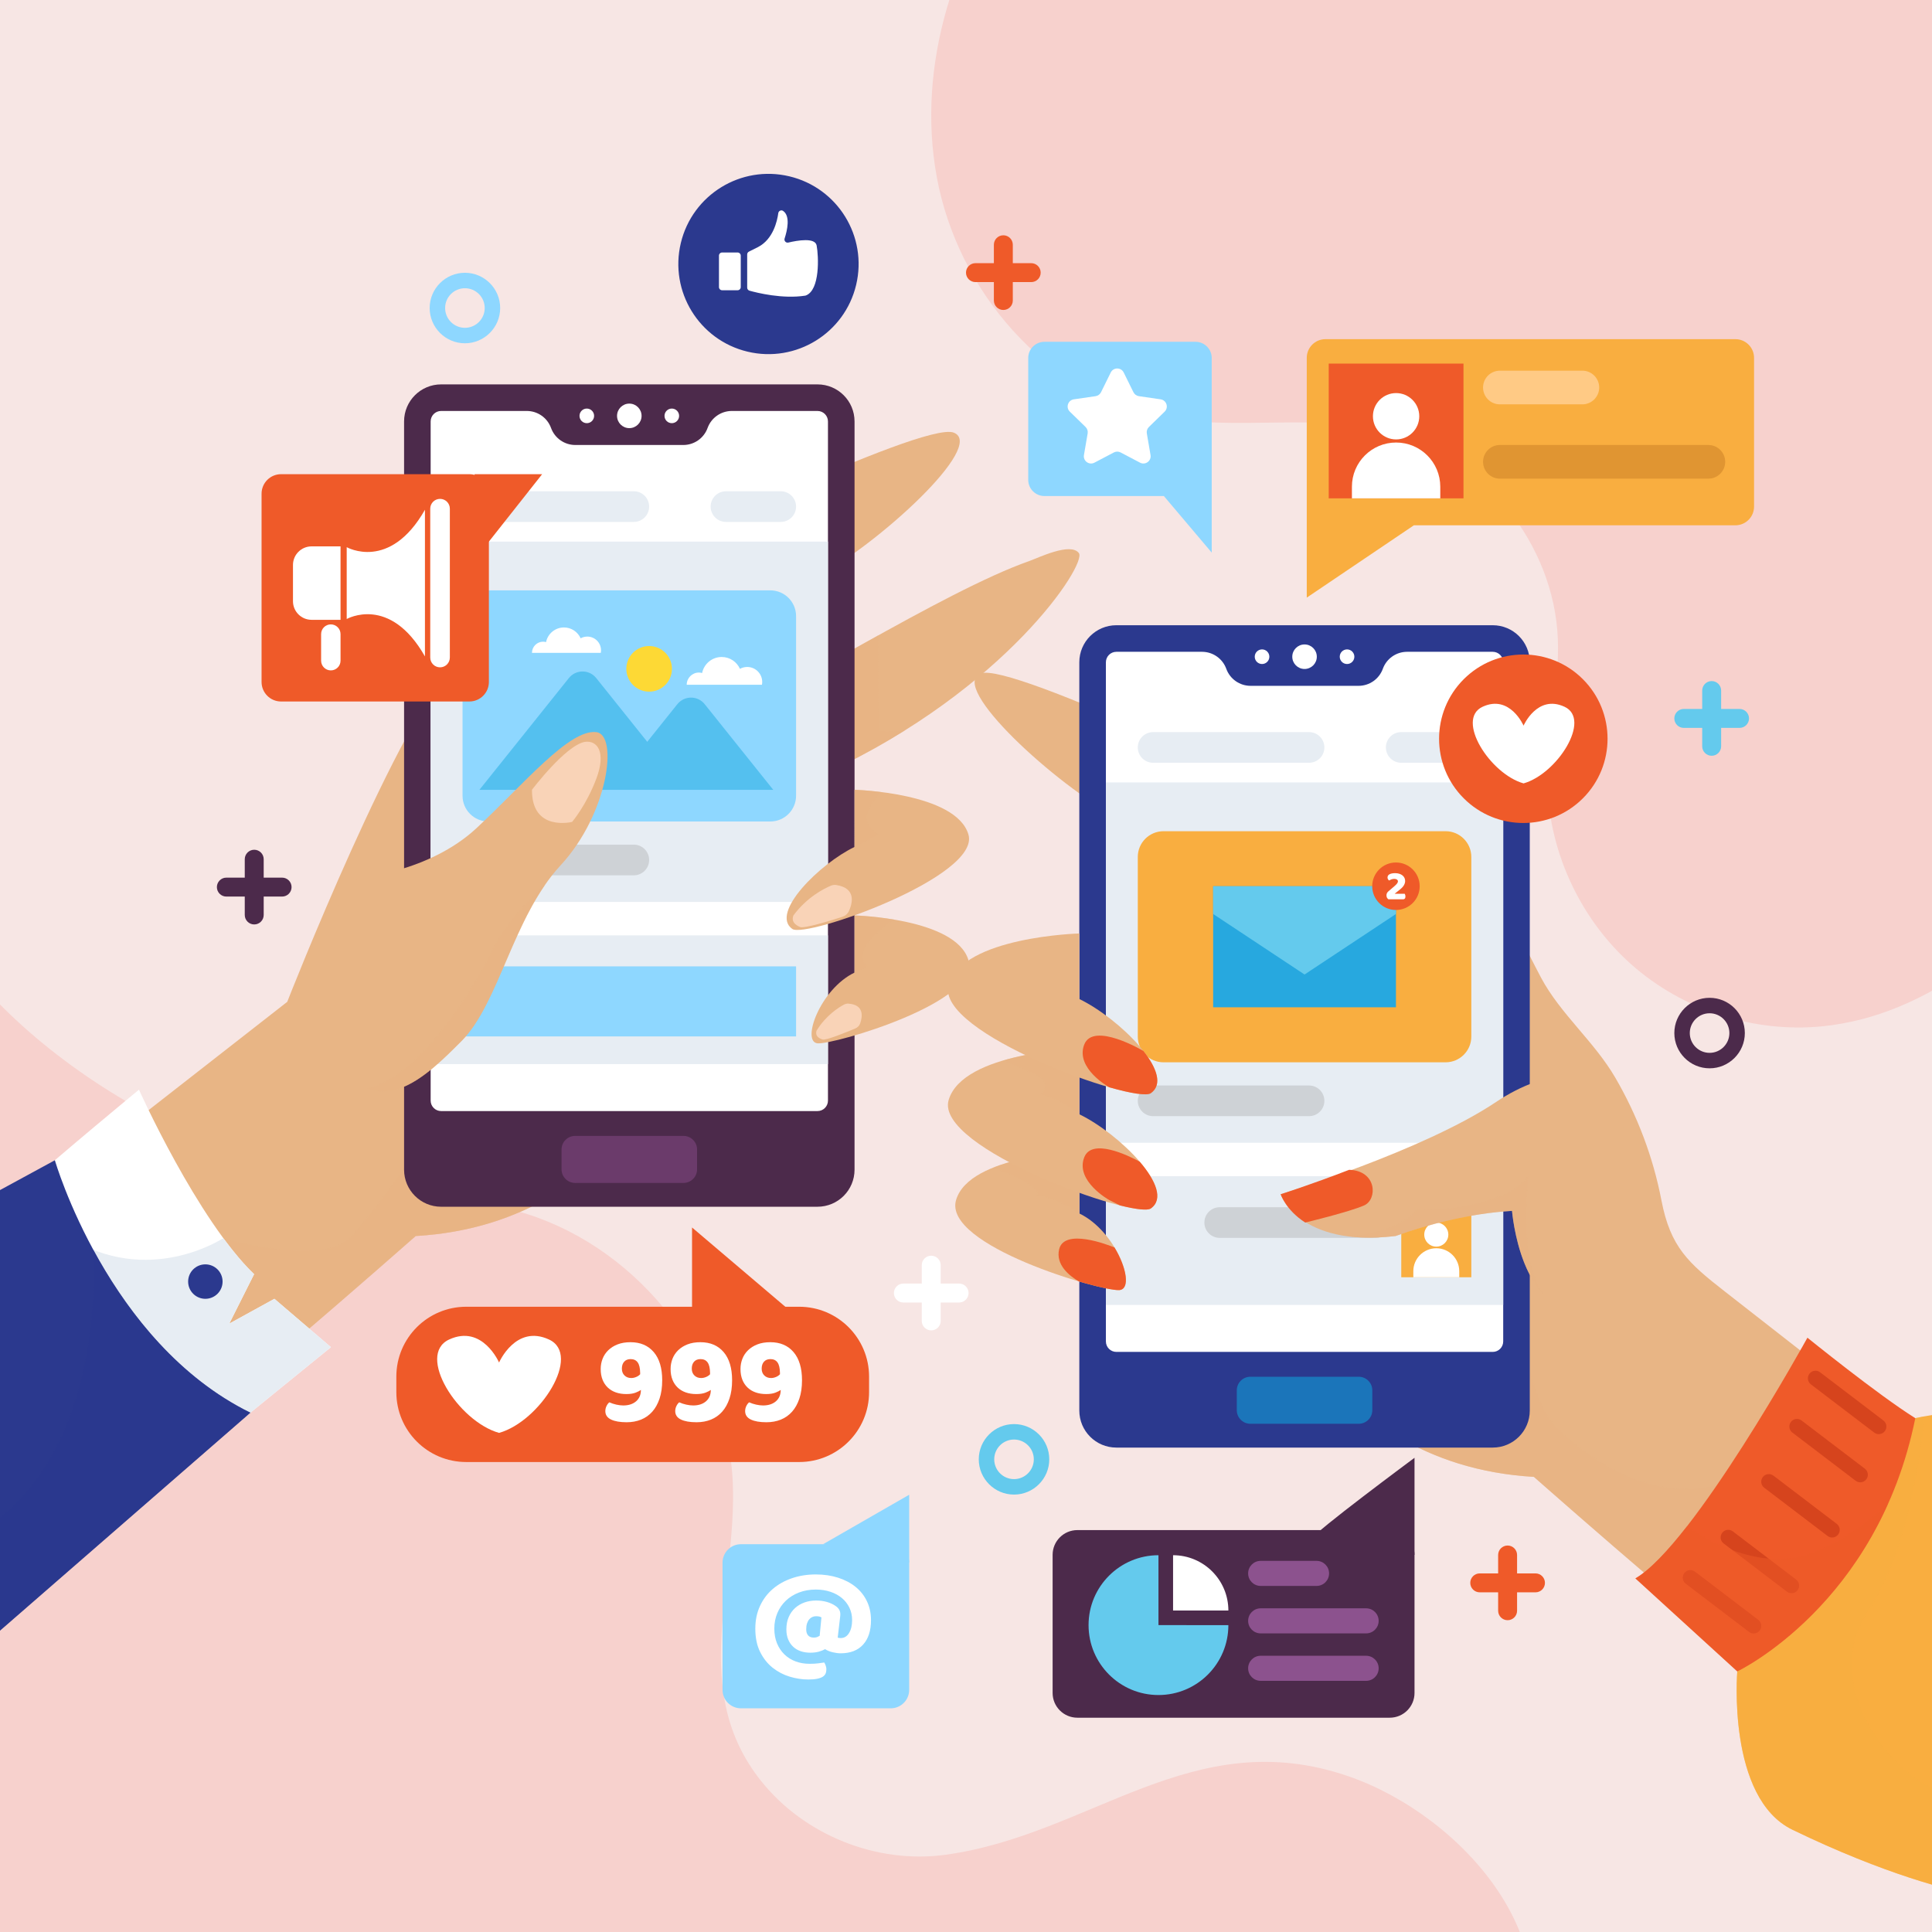 <?xml version="1.0" encoding="utf-8"?>
<!-- Generator: Adobe Illustrator 27.5.0, SVG Export Plug-In . SVG Version: 6.00 Build 0)  -->
<svg version="1.1" xmlns="http://www.w3.org/2000/svg" xmlns:xlink="http://www.w3.org/1999/xlink" x="0px" y="0px"
	 viewBox="0 0 500 500" style="enable-background:new 0 0 500 500;" xml:space="preserve">
<g id="BACKGROUND">
	<rect x="0" style="fill:#F7E6E4;" width="500" height="500"/>
</g>
<g id="OBJECTS">
	<g>
		<defs>
			<rect id="SVGID_1_" x="0" width="500" height="500"/>
		</defs>
		<clipPath id="SVGID_00000006670438628878471390000010740213092130931079_">
			<use xlink:href="#SVGID_1_"  style="overflow:visible;"/>
		</clipPath>
		<path style="clip-path:url(#SVGID_00000006670438628878471390000010740213092130931079_);fill:#F7D1CD;" d="M-23.558,224.973
			c16.382,42.125,68.824,73.719,113.32,81.654c15.442,2.754,31.43,2.78,46.394,7.484c29.833,9.377,52.256,38.585,53.496,69.816
			c1.061,26.729-11.397,53.538,7.346,77.024c11.141,13.96,29.853,21.468,47.554,19.081c37.661-5.08,64.081-34.28,104.483-20.316
			c29.177,10.085,59.794,43.798,42.544,76.004H-23.558V224.973z"/>
		<path style="clip-path:url(#SVGID_00000006670438628878471390000010740213092130931079_);fill:#F7D1CD;" d="M534.336-37.613
			H265.649C247.2-14.228,237.043,16.618,242.454,45.91c5.41,29.291,28.025,55.805,57.2,61.807
			c20.099,4.135,41.451-1.186,61.227,4.289c23.336,6.461,41.249,28.996,42.279,53.188c0.52,12.202-2.831,24.287-2.732,36.5
			c0.146,17.978,8.181,35.752,21.58,47.739c13.399,11.987,31.955,18.001,49.838,16.152c27.237-2.816,49.764-22.382,67.15-43.536
			L534.336-37.613z"/>
		<g style="clip-path:url(#SVGID_00000006670438628878471390000010740213092130931079_);">
			
				<ellipse transform="matrix(0.232 -0.973 0.973 0.232 86.202 245.959)" style="fill:#2B398E;" cx="198.872" cy="68.386" rx="23.318" ry="23.318"/>
			<g>
				<path style="fill:#FFFFFF;" d="M211.346,63.527c-0.393-2.096-4.91-1.324-7.323-0.754c-0.623,0.147-1.166-0.44-0.968-1.049
					c0.68-2.085,1.552-5.834-0.404-7.151c-0.488-0.328-1.154,0.009-1.233,0.592c-0.281,2.068-1.336,6.743-5.216,8.761l-2.378,1.189
					c-0.278,0.139-0.454,0.424-0.454,0.735v8.588c0,0.368,0.242,0.691,0.596,0.79c1.982,0.555,8.56,2.192,14.404,1.286
					c0.069-0.011,0.137-0.027,0.202-0.052C212.237,75.042,211.879,66.374,211.346,63.527z"/>
				<path style="fill:#FFFFFF;" d="M190.885,65.343h-3.997c-0.454,0-0.821,0.368-0.821,0.821v8.131c0,0.454,0.368,0.821,0.821,0.821
					h3.997c0.454,0,0.821-0.368,0.821-0.821v-8.131C191.706,65.71,191.338,65.343,190.885,65.343z"/>
			</g>
		</g>
		<g style="clip-path:url(#SVGID_00000006670438628878471390000010740213092130931079_);">
			<path style="fill:#E8B585;" d="M340.635,207.912c0,0,29.71,10.464,45.011,24.709c6.294,5.859,9.27,13.082,13.175,20.403
				c5.014,9.398,13.747,16.503,19.192,25.837c5.726,9.816,9.813,20.594,11.957,31.757c2.333,12.15,6.969,16.243,16.425,23.628
				c9.55,7.458,19.1,14.916,28.649,22.374c13.609,10.628,27.219,21.257,40.851,31.903c0,0-1.002,39.078-40.581,58.617
				c-15.03-9.018-78.348-64.924-78.348-64.924c-56.92-3.315-71.038-57.266-79.617-63.068
				C310.609,264.325,340.635,207.912,340.635,207.912z"/>
			<path style="opacity:0.5;fill:#E8B585;" d="M444.415,384.237c-18.248,5.262-36.301-9.077-42.404-15.767
				c-6.103-6.69-7.961-24.971-7.961-24.971l-48.081,15.895c11.516,11.58,27.653,21.461,50.999,22.821
				c0,0,21.709,19.167,42.722,36.866c1.203-0.418,2.055-0.823,2.376-1.197C444.353,415.214,462.663,378.975,444.415,384.237z"/>
			<path style="fill:#E8B585;" d="M336.705,207.912c0,0-74.956-36.771-82.93-33.615c-8.429,3.336,19.562,28.932,35.662,37.455
				c16.099,8.523,53.942,31.637,53.942,31.637S353.187,214.78,336.705,207.912z"/>
			<g>
				<path style="fill:#2B398E;" d="M386.319,161.809h-97.406c-5.295,0-9.587,4.292-9.587,9.587v193.651
					c0,5.295,4.292,9.587,9.587,9.587h97.406c5.294,0,9.587-4.292,9.587-9.587V171.395
					C395.906,166.1,391.614,161.809,386.319,161.809z"/>
				<path style="fill:#FFFFFF;" d="M386.32,168.686h-22.168c-2.811,0-5.321,1.76-6.279,4.403v0c-0.958,2.643-3.469,4.403-6.28,4.403
					h-27.952c-2.811,0-5.321-1.76-6.28-4.403v0c-0.958-2.643-3.468-4.403-6.279-4.403h-22.168c-1.497,0-2.71,1.213-2.71,2.71
					v175.766c0,1.496,1.213,2.71,2.71,2.71h97.406c1.496,0,2.708-1.212,2.708-2.708V171.395
					C389.028,169.899,387.815,168.686,386.32,168.686z"/>
				<g>
					<path style="fill:#FFFFFF;" d="M340.79,169.956c0,1.753-1.421,3.174-3.174,3.174c-1.753,0-3.174-1.421-3.174-3.174
						s1.421-3.174,3.174-3.174C339.369,166.782,340.79,168.203,340.79,169.956z"/>
					<circle style="fill:#FFFFFF;" cx="348.616" cy="169.956" r="1.891"/>
					<circle style="fill:#FFFFFF;" cx="326.616" cy="169.956" r="1.891"/>
				</g>
				<rect x="286.204" y="202.492" style="fill:#E7EDF3;" width="102.823" height="93.257"/>
				<rect x="286.204" y="304.403" style="fill:#E7EDF3;" width="102.823" height="33.314"/>
				<path style="fill:#1B75BA;" d="M351.635,356.3h-28.037c-1.943,0-3.519,1.575-3.519,3.519v5.133c0,1.943,1.575,3.519,3.519,3.519
					h28.037c1.943,0,3.519-1.575,3.519-3.519v-5.133C355.153,357.875,353.578,356.3,351.635,356.3z"/>
				<path style="fill:#F9AE40;" d="M374.114,215.116h-72.995c-3.679,0-6.661,2.982-6.661,6.661v46.488
					c0,3.679,2.982,6.661,6.661,6.661h72.995c3.679,0,6.661-2.982,6.661-6.661v-46.488
					C380.774,218.098,377.792,215.116,374.114,215.116z"/>
				<path style="fill:#CED2D6;" d="M338.781,280.924h-40.356c-2.191,0-3.968,1.776-3.968,3.968c0,2.191,1.776,3.967,3.968,3.967
					h40.356c2.191,0,3.968-1.776,3.968-3.967C342.749,282.7,340.973,280.924,338.781,280.924z"/>
				<path style="fill:#CED2D6;" d="M356.016,312.427h-40.356c-2.191,0-3.968,1.776-3.968,3.967c0,2.191,1.776,3.968,3.968,3.968
					h40.356c2.191,0,3.968-1.776,3.968-3.968C359.984,314.204,358.208,312.427,356.016,312.427z"/>
				<path style="fill:#E7EDF3;" d="M338.781,189.468h-40.356c-2.191,0-3.968,1.776-3.968,3.967c0,2.191,1.776,3.968,3.968,3.968
					h40.356c2.191,0,3.968-1.776,3.968-3.968C342.749,191.244,340.973,189.468,338.781,189.468z"/>
				<path style="fill:#E7EDF3;" d="M376.807,189.468h-14.173c-2.191,0-3.968,1.776-3.968,3.968c0,2.191,1.776,3.967,3.968,3.967
					h14.173c2.191,0,3.968-1.776,3.968-3.967C380.774,191.244,378.998,189.468,376.807,189.468z"/>
				<g>
					<rect x="313.961" y="229.356" style="fill:#27A8DF;" width="47.309" height="31.33"/>
					<polygon style="fill:#64CAED;" points="337.616,252.205 361.271,236.54 361.271,229.356 313.961,229.356 313.961,236.54 					
						"/>
				</g>
				<path style="fill:#EF5A29;" d="M367.415,229.356c0,3.393-2.751,6.144-6.144,6.144c-3.393,0-6.144-2.751-6.144-6.144
					c0-3.393,2.751-6.144,6.144-6.144C364.664,223.212,367.415,225.963,367.415,229.356z"/>
				<g>
					<path style="fill:#FFFFFF;" d="M361.053,225.973c0.413,0,0.779,0.053,1.097,0.158c0.319,0.105,0.59,0.248,0.815,0.429
						c0.224,0.181,0.394,0.395,0.511,0.641c0.116,0.246,0.173,0.51,0.173,0.793c0,0.76-0.43,1.484-1.292,2.172l-1.423,1.141h2.606
						c0.044,0.079,0.086,0.181,0.125,0.304c0.04,0.123,0.059,0.257,0.059,0.402c0,0.261-0.057,0.447-0.173,0.56
						c-0.116,0.112-0.269,0.168-0.456,0.168h-3.769c-0.16-0.109-0.285-0.248-0.375-0.418c-0.091-0.17-0.136-0.371-0.136-0.603
						c0-0.246,0.05-0.454,0.152-0.624c0.102-0.17,0.214-0.306,0.337-0.407l1.499-1.281c0.188-0.159,0.344-0.302,0.467-0.429
						c0.123-0.126,0.223-0.24,0.299-0.342c0.076-0.101,0.131-0.195,0.163-0.282c0.033-0.087,0.049-0.17,0.049-0.25
						c0-0.202-0.089-0.362-0.266-0.478c-0.178-0.116-0.397-0.174-0.658-0.174c-0.29,0-0.548,0.046-0.776,0.136
						c-0.228,0.091-0.418,0.186-0.57,0.288c-0.124-0.087-0.225-0.195-0.305-0.326c-0.08-0.13-0.119-0.282-0.119-0.456
						c0-0.376,0.178-0.657,0.532-0.841C359.975,226.065,360.452,225.973,361.053,225.973z"/>
				</g>
				<g>
					<rect x="362.648" y="312.427" style="fill:#F9AE40;" width="18.126" height="18.126"/>
					<g>
						<path style="fill:#FFFFFF;" d="M371.711,322.628c1.721,0,3.116-1.395,3.116-3.116s-1.395-3.117-3.116-3.117
							c-1.721,0-3.117,1.395-3.117,3.117S369.99,322.628,371.711,322.628z"/>
						<path style="fill:#FFFFFF;" d="M371.711,323.045c-3.282,0-5.943,2.661-5.943,5.943v1.566h11.886v-1.566
							C377.654,325.706,374.993,323.045,371.711,323.045z"/>
					</g>
				</g>
			</g>
			<path style="fill:#E8B585;" d="M279.333,298.041c0,0-28.436,0.766-31.905,12.526c-3.469,11.76,37.59,23.667,42.246,23.308
				c4.657-0.358-0.669-15.172-10.341-19.829V298.041z"/>
			<path style="fill:#E8B585;" d="M420.279,292.992c-0.408-2.014-0.803-3.827-1.134-5.356c-1.124-5.192-4.574-9.147-10.088-9.424
				c-7.901-0.397-15.525,2.727-21.893,6.993c-18.88,12.65-55.729,23.866-55.729,23.866s4.601,13.842,29.759,10.805
				c7.83-2.868,19.331-5.9,30.117-6.5c0.001,0.011,2.326,28.203,18.936,24.341C426.98,333.826,423.296,307.893,420.279,292.992z"/>
			<path style="fill:#EF5A29;" d="M337.796,316.394c0.047-0.011,11.322-2.718,15.234-4.43c3.49-1.527,3.368-8.991-3.87-9.217
				c-10.039,3.885-17.725,6.325-17.725,6.325S332.745,313.15,337.796,316.394z"/>
			<path style="fill:#EF5A29;" d="M288.437,322.849c-1.616-0.661-13.032-5.113-14.337,0.486c-0.922,3.957,2.57,6.797,5.083,8.287
				c5.136,1.511,9.206,2.352,10.492,2.253C292.484,333.66,291.656,328.183,288.437,322.849z"/>
			<path style="fill:#F9AE40;" d="M495.677,367.022c0,0,25.498-5.794,41.997,1.449c16.498,7.243,23.135,29.273,34.402,36.516
				c11.267,7.243,36.474,20.72,36.474,20.72s-6.036,74.443-58.347,89.331c0,0-32.488-23.339-38.979-24.546
				c-6.491-1.207-23.242-5.293-47.326-16.95c-17.016-8.236-14.293-40.994-14.293-40.994S480.988,376.743,495.677,367.022z"/>
			<path style="opacity:0.5;fill:#E8B585;" d="M268.278,309.44c4.656,0.14,11.056,4.607,11.056,4.607v-16.005
				c0,0-12.999,0.356-22.492,4.219C262.118,303.851,270.154,307.841,268.278,309.44z"/>
			<path style="fill:#E8B585;" d="M279.33,271.409c0,0-30.145,0.813-33.823,13.279c-3.678,12.467,48.275,30.908,52.323,28.058
				c6.73-4.738-8.247-19.433-18.5-24.369V271.409z"/>
			<path style="fill:#EF5A29;" d="M294.952,300.639c-3.029-1.636-12.431-6.21-14.372-1.076c-2.321,6.137,6.499,11.01,6.499,11.01
				s1.213,0.628,2.781,1.389c4.13,1.032,7.119,1.384,7.971,0.784C301.195,310.377,299.135,305.521,294.952,300.639z"/>
			<path style="opacity:0.5;fill:#E8B585;" d="M279.33,288.376v-16.967c0,0-10.411,0.284-19.744,3.046
				c2.562,0.944,6.42,2.736,9.359,4.15c1.812,0.872,2.039,3.347,0.43,4.553l-0.073,0.055
				C274.932,284.579,279.33,288.376,279.33,288.376z"/>
			<path style="fill:#E8B585;" d="M279.33,241.581c0,0-30.145,0.812-33.823,13.279c-3.678,12.467,48.275,30.908,52.323,28.058
				c6.73-4.738-8.247-19.433-18.5-24.369V241.581z"/>
			<path style="fill:#EF5A29;" d="M297.83,282.918c3.092-2.177,1.596-6.457-1.913-10.925l0,0c0,0-13.016-7.751-15.337-1.614
				c-2.312,6.114,6.427,10.97,6.493,11.007C292.63,282.979,296.797,283.646,297.83,282.918z"/>
			<path style="opacity:0.5;fill:#E8B585;" d="M366.562,313.038c-3.586,4.715-12.139,6.412-17.051,7.009
				c3.292,0.369,7.149,0.376,11.683-0.171c7.83-2.868,19.331-5.9,30.117-6.5c0.001,0.008,1.196,14.474,7.978,21.262
				c-5.593-7.536-4.345-24.292-3.814-30.235C389.374,312.517,370.541,313.398,366.562,313.038z"/>
			<path style="opacity:0.5;fill:#F9AE40;" d="M539.556,454.89c-8.991,10.115-26.974,11.614-38.213,8.242
				c-11.239-3.372-30.72-26.973-17.943-46.08c10.293-15.392,13.7-41.086,14.637-50.498c-1.497,0.273-2.359,0.468-2.359,0.468
				c-14.689,9.721-46.072,65.526-46.072,65.526s-2.723,32.758,14.293,40.994c24.084,11.657,40.835,15.743,47.326,16.95
				c6.491,1.207,38.979,24.546,38.979,24.546c6.951-1.978,13.078-5.016,18.489-8.783C545.608,495.42,538.184,468.26,539.556,454.89z
				"/>
			<g>
				<path style="fill:#EF5A29;" d="M467.76,346.195c0,0-29.513,53.602-44.518,62.29l26.364,24.063c0,0,36.302-17.22,46.072-65.526
					C485.889,360.892,467.76,346.195,467.76,346.195z"/>
				<g>
					<g>
						<path style="fill:#D6441D;" d="M453.845,422.744c-0.416,0-0.834-0.131-1.19-0.402l-16.384-12.478
							c-0.863-0.658-1.03-1.89-0.372-2.754c0.657-0.864,1.892-1.029,2.754-0.373l16.384,12.478c0.863,0.658,1.03,1.89,0.372,2.753
							C455.023,422.478,454.437,422.744,453.845,422.744z"/>
					</g>
					<g>
						<path style="fill:#D6441D;" d="M463.645,412.323c-0.416,0-0.834-0.131-1.19-0.402l-16.384-12.478
							c-0.863-0.658-1.03-1.89-0.372-2.754c0.656-0.865,1.892-1.03,2.754-0.373l16.384,12.478c0.863,0.658,1.03,1.89,0.372,2.754
							C464.823,412.056,464.238,412.323,463.645,412.323z"/>
					</g>
					<g>
						<path style="fill:#D6441D;" d="M474.155,397.902c-0.416,0-0.834-0.131-1.19-0.402l-16.384-12.478
							c-0.863-0.658-1.03-1.89-0.372-2.754c0.658-0.864,1.891-1.029,2.754-0.373l16.384,12.478c0.863,0.658,1.03,1.89,0.372,2.754
							C475.334,397.635,474.748,397.902,474.155,397.902z"/>
					</g>
					<g>
						<path style="fill:#D6441D;" d="M481.433,383.625c-0.416,0-0.834-0.131-1.19-0.402l-16.384-12.478
							c-0.864-0.658-1.03-1.89-0.372-2.753c0.658-0.865,1.892-1.029,2.754-0.373l16.384,12.478c0.864,0.658,1.03,1.89,0.372,2.754
							C482.611,383.359,482.025,383.625,481.433,383.625z"/>
					</g>
					<g>
						<path style="fill:#D6441D;" d="M486.23,371.152c-0.416,0-0.834-0.131-1.19-0.402l-16.383-12.478
							c-0.863-0.658-1.03-1.891-0.372-2.753c0.656-0.865,1.892-1.029,2.754-0.373l16.383,12.478c0.864,0.658,1.03,1.891,0.372,2.754
							C487.408,370.885,486.822,371.152,486.23,371.152z"/>
					</g>
				</g>
				<path style="opacity:0.5;fill:#EF5A29;" d="M467.883,402.263c-12.411,4.043-25.261-3.117-31.284-7.267
					c-4.903,6.29-9.588,11.307-13.358,13.49l26.364,24.063c0,0,24.86-11.819,38.97-43.279
					C482.571,394.552,475.21,399.875,467.883,402.263z"/>
			</g>
		</g>
		<g style="clip-path:url(#SVGID_00000006670438628878471390000010740213092130931079_);">
			<path style="fill:#E8B585;" d="M163.911,145.583c0,0-29.712,10.465-45.012,24.71c-15.3,14.245-44.564,88.984-44.564,88.984
				l-85.685,66.916c0,0,1.002,39.078,40.581,58.617c15.03-9.018,78.348-64.924,78.348-64.924
				c56.92-3.315,71.038-57.266,79.617-63.068C193.936,201.996,163.911,145.583,163.911,145.583z"/>
			<path style="opacity:0.5;fill:#E8B585;" d="M111.453,292.244c0,0-12.259,18.725-20.619,27.807
				c-8.36,9.082-37.817-1.205-47.77-3.028c-9.952-1.823-12.738,57.092-9.554,59.879c0.532,0.465,2.238,0.996,4.682,1.557
				c22.715-17.365,69.386-58.572,69.386-58.572c26.836-1.563,44.152-14.382,55.865-28.103l-35.19-10.061L111.453,292.244z"/>
			<path style="fill:#E8B585;" d="M279.216,143.137c-2.151-2.868-10.498,1.232-12.815,2.048
				c-22.337,7.864-64.22,34.711-85.83,44.418c-0.385,0.173-5.046,1.885-5.046,2.279l2.982,21.619c0,0,16.388-4.643,35.56-13.565
				C260.314,178.413,281.358,145.993,279.216,143.137z"/>
			<path style="opacity:0.5;fill:#E8B585;" d="M211.223,194.701c0.299,0.467,2.729,2.086,5.619,3.9
				c6.248-3.032,12.027-6.251,17.319-9.561c-3.824,0.448-6.718,0.059-6.718,0.059l-0.214-24.63
				c-6.91,3.83-13.875,7.769-20.502,11.46C208.186,184.017,210.744,193.951,211.223,194.701z"/>
			<path style="fill:#E8B585;" d="M163.911,145.583c0,0,74.956-36.771,82.93-33.615c8.429,3.336-19.562,28.932-35.662,37.455
				c-16.099,8.523-53.942,31.637-53.942,31.637S147.429,152.451,163.911,145.583z"/>
			<g>
				<path style="fill:#4C2A4B;" d="M211.568,99.479h-97.406c-5.295,0-9.587,4.292-9.587,9.587v193.651
					c0,5.294,4.292,9.587,9.587,9.587h97.406c5.295,0,9.587-4.292,9.587-9.587V109.066
					C221.154,103.771,216.862,99.479,211.568,99.479z"/>
				<path style="fill:#FFFFFF;" d="M211.568,106.357H189.4c-2.811,0-5.321,1.76-6.279,4.403v0c-0.958,2.643-3.469,4.403-6.28,4.403
					h-27.952c-2.811,0-5.321-1.76-6.28-4.403v0c-0.958-2.643-3.468-4.403-6.279-4.403h-22.168c-1.496,0-2.71,1.213-2.71,2.71
					v175.766c0,1.496,1.213,2.71,2.71,2.71h97.406c1.496,0,2.708-1.212,2.708-2.708V109.066
					C214.276,107.57,213.064,106.357,211.568,106.357z"/>
				<g>
					<circle style="fill:#FFFFFF;" cx="162.865" cy="107.627" r="3.174"/>
					<path style="fill:#FFFFFF;" d="M175.755,107.627c0,1.044-0.847,1.891-1.891,1.891c-1.044,0-1.891-0.847-1.891-1.891
						s0.847-1.891,1.891-1.891C174.909,105.736,175.755,106.583,175.755,107.627z"/>
					<path style="fill:#FFFFFF;" d="M149.974,107.627c0,1.044,0.846,1.891,1.891,1.891c1.044,0,1.891-0.847,1.891-1.891
						s-0.846-1.891-1.891-1.891C150.82,105.736,149.974,106.583,149.974,107.627z"/>
				</g>
				<rect x="111.453" y="140.163" style="fill:#E7EDF3;" width="102.824" height="93.257"/>
				<rect x="111.453" y="242.074" style="fill:#E7EDF3;" width="102.824" height="33.314"/>
				<path style="fill:#6B3B6B;" d="M176.883,293.971h-28.037c-1.943,0-3.519,1.575-3.519,3.519v5.133
					c0,1.943,1.575,3.519,3.519,3.519h28.037c1.943,0,3.519-1.575,3.519-3.519v-5.133
					C180.402,295.546,178.826,293.971,176.883,293.971z"/>
				<path style="fill:#8ED7FF;" d="M199.362,152.787h-72.995c-3.679,0-6.661,2.982-6.661,6.661v46.488
					c0,3.679,2.982,6.661,6.661,6.661h72.995c3.678,0,6.661-2.982,6.661-6.661v-46.488
					C206.023,155.769,203.041,152.787,199.362,152.787z"/>
				<g>
					<path style="fill:#54C0EF;" d="M182.374,182.239c-1.814-2.266-5.261-2.266-7.075,0l-7.795,9.739L154.3,175.479
						c-1.814-2.266-5.261-2.266-7.075,0l-23.162,28.94h33.484h19.914h22.664L182.374,182.239z"/>
					<path style="fill:#FDD935;" d="M173.901,173.095c0,3.26-2.643,5.903-5.903,5.903s-5.903-2.643-5.903-5.903
						c0-3.26,2.643-5.903,5.903-5.903S173.901,169.835,173.901,173.095z"/>
					<path style="fill:#FFFFFF;" d="M155.542,168.297c0-1.961-1.589-3.55-3.55-3.55c-0.624,0-1.21,0.162-1.72,0.445
						c-0.738-1.652-2.392-2.806-4.318-2.806c-2.292,0-4.202,1.63-4.637,3.794c-0.242-0.066-0.492-0.112-0.754-0.112
						c-1.595,0-2.889,1.293-2.889,2.889h17.804C155.519,168.743,155.542,168.523,155.542,168.297z"/>
					<path style="fill:#FFFFFF;" d="M197.26,176.492c0-2.144-1.738-3.882-3.882-3.882c-0.682,0-1.323,0.177-1.88,0.487
						c-0.806-1.807-2.615-3.068-4.722-3.068c-2.506,0-4.595,1.783-5.07,4.149c-0.265-0.072-0.538-0.123-0.825-0.123
						c-1.745,0-3.159,1.414-3.159,3.159h19.467C197.234,176.98,197.26,176.739,197.26,176.492z"/>
				</g>
				<path style="fill:#CED2D6;" d="M164.03,218.594h-40.356c-2.191,0-3.968,1.776-3.968,3.968c0,2.191,1.776,3.967,3.968,3.967
					h40.356c2.191,0,3.968-1.776,3.968-3.967C167.998,220.371,166.221,218.594,164.03,218.594z"/>
				<path style="fill:#E7EDF3;" d="M164.03,127.138h-40.356c-2.191,0-3.968,1.776-3.968,3.967c0,2.191,1.776,3.968,3.968,3.968
					h40.356c2.191,0,3.968-1.776,3.968-3.968C167.998,128.915,166.221,127.138,164.03,127.138z"/>
				<path style="fill:#E7EDF3;" d="M202.055,127.138h-14.173c-2.191,0-3.968,1.776-3.968,3.967c0,2.191,1.776,3.968,3.968,3.968
					h14.173c2.191,0,3.968-1.776,3.968-3.968C206.023,128.915,204.246,127.138,202.055,127.138z"/>
				<rect x="119.707" y="250.098" style="fill:#8ED7FF;" width="86.316" height="18.126"/>
			</g>
			<path style="fill:#E8B585;" d="M92.527,227.233c0,0,18.441-1.395,30.815-12.93c12.375-11.534,24.002-25.664,30.998-24.826
				c5.723,0.685,3.113,21.095-9.271,34.479c-12.384,13.385-15.849,35.643-25.653,45.483c-8.82,8.854-19.86,19.79-30.691,7.618
				c-7.334-8.243-8.543-15.512-6.31-25.975C84.136,243.017,86.615,233.357,92.527,227.233z"/>
			<path style="fill:#E8B585;" d="M221.163,204.398c0,0,26.264,0.708,29.468,11.57c3.204,10.862-42.059,26.929-45.587,24.445
				c-5.864-4.128,7.185-16.931,16.118-21.232V204.398z"/>
			<path style="fill:#E8B585;" d="M221.163,236.916c0,0,26.264,0.708,29.468,11.569c3.204,10.862-34.718,21.859-39.02,21.528
				c-4.301-0.331,0.618-14.014,9.551-18.315V236.916z"/>
			<path style="fill:#FFFFFF;" d="M35.962,282.009c0,0,15.115,33.628,29.797,47.75c-2.921,5.854-6.427,12.801-6.427,12.801
				l11.685-6.429l14.627,12.514L56.41,372.421c0,0-37.392-31.641-48.493-66.65C14.929,299.39,35.962,282.009,35.962,282.009z"/>
			<path style="fill:#F9D3B7;" d="M137.675,204.398c0,0,8.692-11.505,13.696-12.408c3.14-0.443,5.591,2.523,2.97,9.5
				c-2.621,6.977-6.284,11.219-6.284,11.219S137.585,215.33,137.675,204.398z"/>
			<path style="fill:#F9D3B7;" d="M216.437,229.04c-0.5-0.079-1.004,0.007-1.469,0.204c-1.736,0.735-6.128,2.945-9.633,7.671
				c-0.577,1.559,0.397,2.437,1.731,3.001c1.072,0.453,8.181-1.756,10.941-2.645c0.749-0.241,1.369-0.773,1.695-1.489
				C220.6,233.809,221.672,229.868,216.437,229.04z"/>
			<path style="fill:#F9D3B7;" d="M219.545,259.737c-0.402-0.027-0.795,0.077-1.151,0.267c-1.324,0.706-4.649,2.771-7.091,6.767
				c-0.347,1.277,0.488,1.904,1.586,2.257c0.882,0.283,6.361-1.975,8.486-2.875c0.576-0.244,1.03-0.71,1.238-1.301
				C223.185,263.222,223.754,260.021,219.545,259.737z"/>
			<path style="opacity:0.5;fill:#E8B585;" d="M221.163,204.398v14.783l6.282-3.13c0,0-3.201-1.687-3.141-4.537
				c0.04-1.872,2.183-4.77,3.654-6.545C224.02,204.477,221.163,204.398,221.163,204.398z"/>
			<path style="opacity:0.5;fill:#E8B585;" d="M231.425,237.996c-5.618-0.952-10.262-1.08-10.262-1.08v14.783
				c0,0,1.794-0.582,3.397-1.516C220.25,246.258,227.858,240.393,231.425,237.996z"/>
			<path style="opacity:0.5;fill:#E8B585;" d="M141.051,229.011c0,0-9.297,8.025-13.319,16.271
				c-4.022,8.244-17.874,32.852-32.664,36.438c8.71,3.314,17.248-5.153,24.348-12.28c8.65-8.683,12.374-27.027,21.638-40.419
				L141.051,229.011z"/>
			<path style="fill:#E7EDF3;" d="M17.533,320.051c-0.026,2.279-0.006,4.51,0.056,6.693c15.269,25.733,38.821,45.677,38.821,45.677
				l29.233-23.776l-14.627-12.514l-11.685,6.429c0,0,3.505-6.946,6.427-12.801c-2.604-2.504-5.219-5.629-7.764-9.064l-0.391-0.157
				C57.604,320.538,38.266,333.237,17.533,320.051z"/>
			<path style="fill:#2B398E;" d="M14.199,300.272c0,0,13.633,47.157,50.594,65.331l-115.751,100.75
				c0,0-44.262-31.785-62.951-95.565C-94.237,359.139,14.199,300.272,14.199,300.272z"/>
			<path style="fill:#2B398E;" d="M57.604,331.673c0,2.462-1.996,4.458-4.458,4.458c-2.462,0-4.458-1.996-4.458-4.458
				c0-2.462,1.996-4.458,4.458-4.458C55.608,327.215,57.604,329.211,57.604,331.673z"/>
			<path style="opacity:0.5;fill:#2B398E;" d="M24.168,323.483l-0.166-0.103c0,0,3.84,43.823-21.507,67.181
				c-16.762,15.447-56.121,36.107-80.865,48.332c14.685,18.308,27.412,27.458,27.412,27.458l115.751-100.75
				C45.144,355.941,32.088,338.088,24.168,323.483z"/>
		</g>
		<g style="clip-path:url(#SVGID_00000006670438628878471390000010740213092130931079_);">
			<path style="fill:#8ED7FF;" d="M270.297,88.459h39.105c2.315,0,4.192,1.877,4.192,4.192v23.29v12.434v14.638l-12.386-14.638
				h-30.911c-2.315,0-4.192-1.877-4.192-4.192V92.651C266.105,90.336,267.982,88.459,270.297,88.459z"/>
			<path style="fill:#FFFFFF;" d="M276.873,106.538c-1.111-1.083-0.498-2.97,1.038-3.193l5.624-0.817
				c0.61-0.089,1.137-0.471,1.409-1.024l2.515-5.096c0.687-1.391,2.671-1.391,3.357,0l2.515,5.096
				c0.273,0.552,0.8,0.935,1.409,1.024l5.624,0.817c1.535,0.223,2.149,2.11,1.038,3.193l-4.069,3.967
				c-0.441,0.43-0.642,1.05-0.538,1.657l0.961,5.601c0.262,1.529-1.343,2.695-2.716,1.973l-5.03-2.644
				c-0.545-0.287-1.197-0.287-1.742,0l-5.03,2.644c-1.373,0.722-2.978-0.444-2.716-1.973l0.961-5.601
				c0.104-0.607-0.097-1.227-0.538-1.657L276.873,106.538z"/>
		</g>
		<g style="clip-path:url(#SVGID_00000006670438628878471390000010740213092130931079_);">
			
				<ellipse transform="matrix(0.707 -0.707 0.707 0.707 -19.69 334.801)" style="fill:#EF5A29;" cx="394.296" cy="191.169" rx="21.804" ry="21.804"/>
			<path style="fill:#FFFFFF;" d="M404.892,182.907c-7.064-3.26-10.596,4.891-10.596,4.891s-3.532-8.151-10.597-4.891
				c-7.064,3.26,1.902,17.389,10.597,19.834C402.99,200.296,411.957,186.168,404.892,182.907z"/>
		</g>
		<g style="clip-path:url(#SVGID_00000006670438628878471390000010740213092130931079_);">
			<path style="fill:#EF5A29;" d="M206.826,338.184h-86.163c-9.991,0-18.09,8.099-18.09,18.09v4.006
				c0,9.991,8.099,18.09,18.09,18.09h86.163c9.991,0,18.09-8.099,18.09-18.09v-4.006
				C224.916,346.284,216.817,338.184,206.826,338.184z"/>
			<g>
				<path style="fill:#FFFFFF;" d="M142.072,346.66c-8.609-3.973-12.914,5.96-12.914,5.96s-4.305-9.934-12.914-5.96
					c-8.609,3.974,2.318,21.192,12.914,24.172C139.754,367.852,150.681,350.634,142.072,346.66z"/>
			</g>
			<g>
				<path style="fill:#FFFFFF;" d="M161.296,363.731c1.382,0,2.491-0.357,3.323-1.07c0.831-0.714,1.248-1.697,1.248-2.95
					c-0.238,0.194-0.676,0.422-1.313,0.681c-0.638,0.26-1.454,0.389-2.448,0.389c-0.995,0-1.896-0.14-2.708-0.421
					c-0.81-0.281-1.507-0.697-2.091-1.248c-0.583-0.551-1.038-1.226-1.361-2.026c-0.324-0.799-0.486-1.729-0.486-2.788
					c0-0.929,0.162-1.81,0.486-2.642c0.324-0.832,0.81-1.567,1.459-2.204c0.648-0.637,1.453-1.145,2.415-1.524
					c0.962-0.378,2.08-0.567,3.355-0.567c2.55,0,4.555,0.854,6.014,2.561c1.459,1.707,2.189,4.139,2.189,7.294
					c0,1.794-0.227,3.372-0.682,4.733c-0.453,1.362-1.085,2.496-1.896,3.404c-0.81,0.908-1.778,1.589-2.901,2.043
					c-1.124,0.454-2.367,0.681-3.728,0.681c-1.73,0-3.08-0.238-4.052-0.713c-0.973-0.475-1.459-1.2-1.459-2.172
					c0-0.454,0.102-0.892,0.308-1.313c0.204-0.422,0.448-0.74,0.73-0.957c0.583,0.26,1.194,0.459,1.832,0.6
					C160.166,363.661,160.755,363.731,161.296,363.731z M163.37,356.631c0.411,0,0.827-0.086,1.249-0.259
					c0.421-0.173,0.772-0.411,1.053-0.714v-0.389c-0.022-1.232-0.238-2.129-0.648-2.691c-0.411-0.562-1.016-0.843-1.816-0.843
					c-0.714,0-1.27,0.222-1.669,0.665c-0.401,0.443-0.6,1.043-0.6,1.799c0,0.735,0.226,1.324,0.681,1.767
					C162.073,356.41,162.657,356.631,163.37,356.631z"/>
				<path style="fill:#FFFFFF;" d="M179.386,363.731c1.383,0,2.491-0.357,3.323-1.07c0.831-0.714,1.248-1.697,1.248-2.95
					c-0.238,0.194-0.676,0.422-1.313,0.681c-0.638,0.26-1.454,0.389-2.448,0.389c-0.995,0-1.896-0.14-2.708-0.421
					c-0.81-0.281-1.507-0.697-2.091-1.248c-0.583-0.551-1.037-1.226-1.361-2.026c-0.324-0.799-0.486-1.729-0.486-2.788
					c0-0.929,0.162-1.81,0.486-2.642c0.324-0.832,0.81-1.567,1.459-2.204c0.648-0.637,1.453-1.145,2.415-1.524
					c0.962-0.378,2.08-0.567,3.355-0.567c2.55,0,4.555,0.854,6.014,2.561c1.459,1.707,2.188,4.139,2.188,7.294
					c0,1.794-0.227,3.372-0.682,4.733c-0.454,1.362-1.085,2.496-1.896,3.404c-0.81,0.908-1.778,1.589-2.901,2.043
					c-1.124,0.454-2.367,0.681-3.728,0.681c-1.73,0-3.08-0.238-4.052-0.713c-0.973-0.475-1.459-1.2-1.459-2.172
					c0-0.454,0.102-0.892,0.308-1.313c0.204-0.422,0.448-0.74,0.729-0.957c0.583,0.26,1.194,0.459,1.832,0.6
					C178.256,363.661,178.845,363.731,179.386,363.731z M181.46,356.631c0.411,0,0.827-0.086,1.249-0.259
					c0.422-0.173,0.772-0.411,1.053-0.714v-0.389c-0.022-1.232-0.238-2.129-0.648-2.691c-0.411-0.562-1.016-0.843-1.816-0.843
					c-0.714,0-1.27,0.222-1.669,0.665c-0.4,0.443-0.6,1.043-0.6,1.799c0,0.735,0.226,1.324,0.681,1.767
					C180.163,356.41,180.747,356.631,181.46,356.631z"/>
				<path style="fill:#FFFFFF;" d="M197.476,363.731c1.382,0,2.491-0.357,3.323-1.07c0.831-0.714,1.248-1.697,1.248-2.95
					c-0.238,0.194-0.676,0.422-1.313,0.681c-0.638,0.26-1.454,0.389-2.448,0.389c-0.995,0-1.896-0.14-2.708-0.421
					c-0.81-0.281-1.507-0.697-2.091-1.248c-0.583-0.551-1.037-1.226-1.361-2.026c-0.324-0.799-0.486-1.729-0.486-2.788
					c0-0.929,0.162-1.81,0.486-2.642c0.324-0.832,0.81-1.567,1.459-2.204c0.648-0.637,1.453-1.145,2.415-1.524
					c0.962-0.378,2.08-0.567,3.356-0.567c2.55,0,4.555,0.854,6.014,2.561c1.459,1.707,2.188,4.139,2.188,7.294
					c0,1.794-0.227,3.372-0.682,4.733c-0.454,1.362-1.085,2.496-1.896,3.404c-0.81,0.908-1.778,1.589-2.901,2.043
					c-1.124,0.454-2.367,0.681-3.728,0.681c-1.73,0-3.08-0.238-4.052-0.713c-0.973-0.475-1.459-1.2-1.459-2.172
					c0-0.454,0.102-0.892,0.308-1.313c0.205-0.422,0.448-0.74,0.73-0.957c0.583,0.26,1.194,0.459,1.832,0.6
					C196.346,363.661,196.935,363.731,197.476,363.731z M199.55,356.631c0.411,0,0.827-0.086,1.249-0.259
					c0.421-0.173,0.772-0.411,1.053-0.714v-0.389c-0.022-1.232-0.238-2.129-0.648-2.691c-0.411-0.562-1.016-0.843-1.816-0.843
					c-0.714,0-1.27,0.222-1.669,0.665c-0.4,0.443-0.6,1.043-0.6,1.799c0,0.735,0.226,1.324,0.681,1.767
					C198.253,356.41,198.837,356.631,199.55,356.631z"/>
			</g>
			<polygon style="fill:#EF5A29;" points="204.823,339.534 179.1,317.673 179.1,339.534 			"/>
		</g>
		<g style="clip-path:url(#SVGID_00000006670438628878471390000010740213092130931079_);">
			<path style="fill:#F9AE40;" d="M449.114,87.774H343.026c-2.671,0-4.836,2.165-4.836,4.836v38.833v4.504v18.718l27.725-18.718
				h83.198c2.671,0,4.836-2.165,4.836-4.836v-38.5C453.949,89.939,451.784,87.774,449.114,87.774z"/>
			<g>
				<rect x="343.872" y="94.097" style="fill:#EF5A29;" width="34.874" height="34.874"/>
				<g>
					<path style="fill:#FFFFFF;" d="M361.309,113.722c3.311,0,5.996-2.685,5.996-5.996c0-3.312-2.685-5.996-5.996-5.996
						c-3.312,0-5.996,2.684-5.996,5.996C355.313,111.037,357.997,113.722,361.309,113.722z"/>
					<path style="fill:#FFFFFF;" d="M361.309,114.524c-6.315,0-11.434,5.119-11.434,11.434v3.012h22.868v-3.012
						C372.742,119.643,367.624,114.524,361.309,114.524z"/>
				</g>
			</g>
			<path style="fill:#FFCA85;" d="M409.513,95.93h-21.342c-2.407,0-4.358,1.951-4.358,4.358c0,2.407,1.951,4.358,4.358,4.358h21.342
				c2.407,0,4.358-1.951,4.358-4.358C413.871,97.881,411.92,95.93,409.513,95.93z"/>
			<path style="fill:#E09532;" d="M442.122,115.162h-53.951c-2.407,0-4.358,1.951-4.358,4.358c0,2.407,1.951,4.358,4.358,4.358
				h53.951c2.407,0,4.358-1.951,4.358-4.358C446.48,117.114,444.529,115.162,442.122,115.162z"/>
		</g>
		<g style="clip-path:url(#SVGID_00000006670438628878471390000010740213092130931079_);">
			<path style="fill:#4C2A4B;" d="M359.673,395.987h-80.853c-3.536,0-6.403,2.867-6.403,6.403v35.748
				c0,3.537,2.867,6.403,6.403,6.403h80.853c3.536,0,6.403-2.867,6.403-6.403v-35.748
				C366.076,398.854,363.209,395.987,359.673,395.987z"/>
			<path style="fill:#64CAED;" d="M299.81,402.488c-9.992,0-18.092,8.1-18.092,18.092s8.1,18.092,18.092,18.092
				s18.092-8.1,18.092-18.092H299.81V402.488z"/>
			<path style="fill:#FFFFFF;" d="M303.59,402.488v14.313h14.313C317.902,408.896,311.494,402.488,303.59,402.488z"/>
			<path style="fill:#8C528E;" d="M340.723,403.95h-14.464c-1.792,0-3.244,1.452-3.244,3.244l0,0c0,1.792,1.452,3.244,3.244,3.244
				h14.464c1.792,0,3.244-1.452,3.244-3.244l0,0C343.967,405.403,342.515,403.95,340.723,403.95z"/>
			<path style="fill:#8C528E;" d="M353.552,416.231h-27.293c-1.792,0-3.244,1.452-3.244,3.244l0,0c0,1.792,1.452,3.244,3.244,3.244
				h27.293c1.792,0,3.244-1.452,3.244-3.244l0,0C356.796,417.683,355.344,416.231,353.552,416.231z"/>
			<path style="fill:#8C528E;" d="M353.552,428.511h-27.293c-1.792,0-3.244,1.452-3.244,3.244v0c0,1.792,1.452,3.244,3.244,3.244
				h27.293c1.792,0,3.244-1.452,3.244-3.244v0C356.796,429.964,355.344,428.511,353.552,428.511z"/>
			<path style="fill:#4C2A4B;" d="M366.076,402.391v-25.116c0,0-26.883,19.951-25.99,20.501
				C340.978,398.325,366.076,402.391,366.076,402.391z"/>
		</g>
		<path style="clip-path:url(#SVGID_00000006670438628878471390000010740213092130931079_);fill:#64CAED;" d="M450.193,183.477
			h-4.764v-4.764c0-1.353-1.097-2.45-2.45-2.45c-1.353,0-2.45,1.097-2.45,2.45v4.764h-4.763c-1.353,0-2.45,1.097-2.45,2.45
			s1.097,2.45,2.45,2.45h4.763v4.763c0,1.353,1.097,2.45,2.45,2.45c1.353,0,2.45-1.097,2.45-2.45v-4.763h4.764
			c1.353,0,2.45-1.097,2.45-2.45S451.547,183.477,450.193,183.477z"/>
		<path style="clip-path:url(#SVGID_00000006670438628878471390000010740213092130931079_);fill:#EF5A29;" d="M266.877,68.106
			h-4.764v-4.764c0-1.353-1.097-2.45-2.45-2.45c-1.353,0-2.45,1.097-2.45,2.45v4.764h-4.764c-1.353,0-2.45,1.097-2.45,2.45
			c0,1.353,1.097,2.45,2.45,2.45h4.764v4.764c0,1.353,1.097,2.45,2.45,2.45c1.353,0,2.45-1.097,2.45-2.45v-4.764h4.764
			c1.353,0,2.45-1.097,2.45-2.45C269.327,69.203,268.23,68.106,266.877,68.106z"/>
		<path style="clip-path:url(#SVGID_00000006670438628878471390000010740213092130931079_);fill:#4C2A4B;" d="M73.007,227.131
			h-4.763v-4.764c0-1.353-1.097-2.45-2.45-2.45c-1.353,0-2.45,1.097-2.45,2.45v4.764h-4.764c-1.353,0-2.45,1.097-2.45,2.45
			c0,1.353,1.097,2.45,2.45,2.45h4.764v4.763c0,1.353,1.097,2.45,2.45,2.45c1.353,0,2.45-1.097,2.45-2.45v-4.763h4.763
			c1.353,0,2.45-1.097,2.45-2.45C75.457,228.228,74.36,227.131,73.007,227.131z"/>
		<path style="clip-path:url(#SVGID_00000006670438628878471390000010740213092130931079_);fill:#EF5A29;" d="M397.382,407.194
			h-4.764v-4.763c0-1.353-1.097-2.45-2.45-2.45c-1.353,0-2.45,1.097-2.45,2.45v4.763h-4.763c-1.353,0-2.45,1.097-2.45,2.45
			c0,1.353,1.097,2.45,2.45,2.45h4.763v4.764c0,1.353,1.097,2.45,2.45,2.45c1.353,0,2.45-1.097,2.45-2.45v-4.764h4.764
			c1.353,0,2.45-1.097,2.45-2.45C399.832,408.291,398.735,407.194,397.382,407.194z"/>
		<path style="clip-path:url(#SVGID_00000006670438628878471390000010740213092130931079_);fill:#FFFFFF;" d="M248.216,332.188
			h-4.764v-4.763c0-1.353-1.097-2.45-2.45-2.45c-1.353,0-2.45,1.097-2.45,2.45v4.763h-4.764c-1.353,0-2.45,1.097-2.45,2.45
			c0,1.353,1.097,2.45,2.45,2.45h4.764v4.764c0,1.353,1.097,2.45,2.45,2.45c1.353,0,2.45-1.097,2.45-2.45v-4.764h4.764
			c1.353,0,2.45-1.097,2.45-2.45C250.666,333.285,249.569,332.188,248.216,332.188z"/>
		<g style="clip-path:url(#SVGID_00000006670438628878471390000010740213092130931079_);">
			<path style="fill:#8ED7FF;" d="M120.32,88.84c-5.03,0-9.123-4.093-9.123-9.123c0-5.03,4.093-9.123,9.123-9.123
				c5.03,0,9.123,4.093,9.123,9.123C129.443,84.747,125.35,88.84,120.32,88.84z M120.32,74.594c-2.825,0-5.123,2.298-5.123,5.123
				s2.298,5.123,5.123,5.123c2.825,0,5.123-2.298,5.123-5.123S123.145,74.594,120.32,74.594z"/>
		</g>
		<g style="clip-path:url(#SVGID_00000006670438628878471390000010740213092130931079_);">
			<path style="fill:#4C2A4B;" d="M442.439,276.478c-5.03,0-9.123-4.093-9.123-9.123c0-5.03,4.093-9.123,9.123-9.123
				c5.03,0,9.123,4.093,9.123,9.123C451.562,272.386,447.469,276.478,442.439,276.478z M442.439,262.232
				c-2.825,0-5.123,2.298-5.123,5.123s2.298,5.123,5.123,5.123c2.825,0,5.123-2.298,5.123-5.123S445.264,262.232,442.439,262.232z"
				/>
		</g>
		<g style="clip-path:url(#SVGID_00000006670438628878471390000010740213092130931079_);">
			<path style="fill:#64CAED;" d="M262.427,386.797c-5.03,0-9.123-4.093-9.123-9.123c0-5.03,4.093-9.123,9.123-9.123
				s9.123,4.093,9.123,9.123C271.55,382.704,267.457,386.797,262.427,386.797z M262.427,372.551c-2.825,0-5.123,2.298-5.123,5.123
				c0,2.825,2.298,5.123,5.123,5.123s5.123-2.298,5.123-5.123C267.55,374.849,265.252,372.551,262.427,372.551z"/>
		</g>
		<g style="clip-path:url(#SVGID_00000006670438628878471390000010740213092130931079_);">
			<path style="fill:#EF5A29;" d="M121.471,122.717H72.745c-2.79,0-5.052,2.262-5.052,5.052v48.726c0,2.79,2.262,5.052,5.052,5.052
				h48.726c2.79,0,5.052-2.262,5.052-5.052v-48.726C126.524,124.979,124.262,122.717,121.471,122.717z"/>
			<g>
				<path style="fill:#FFFFFF;" d="M113.883,129.106L113.883,129.106c1.401,0,2.537,1.136,2.537,2.537v38.524
					c0,1.401-1.136,2.537-2.537,2.537l0,0c-1.401,0-2.537-1.136-2.537-2.537v-38.524
					C111.346,130.242,112.482,129.106,113.883,129.106z"/>
				<path style="fill:#FFFFFF;" d="M109.976,169.883v-18.979v-18.979c-9.118,16.045-20.248,9.682-20.248,9.682v9.297v9.297
					C89.728,160.202,100.858,153.838,109.976,169.883z"/>
				<path style="fill:#FFFFFF;" d="M88.132,141.401h-7.495c-2.659,0-4.815,2.156-4.815,4.815v9.378c0,2.659,2.156,4.815,4.815,4.815
					h7.495V141.401z"/>
				<path style="fill:#FFFFFF;" d="M88.132,170.983v-6.879c0-1.389-1.126-2.514-2.514-2.514c-1.388,0-2.514,1.126-2.514,2.514v6.879
					c0,1.389,1.126,2.514,2.514,2.514C87.007,173.497,88.132,172.371,88.132,170.983z"/>
			</g>
			<polygon style="fill:#EF5A29;" points="122.821,122.717 140.307,122.717 122.821,144.851 			"/>
		</g>
		<g style="clip-path:url(#SVGID_00000006670438628878471390000010740213092130931079_);">
			<path style="fill:#8ED7FF;" d="M230.525,399.639h-38.766c-2.633,0-4.768,2.135-4.768,4.768v32.936
				c0,2.633,2.135,4.768,4.768,4.768h38.766c2.633,0,4.768-2.135,4.768-4.768v-32.936
				C235.293,401.774,233.159,399.639,230.525,399.639z"/>
			<g>
				<path style="fill:#FFFFFF;" d="M209.683,427.717c-0.876,0-1.691-0.127-2.444-0.382c-0.754-0.255-1.405-0.636-1.955-1.146
					c-0.55-0.509-0.983-1.14-1.298-1.894c-0.316-0.753-0.474-1.619-0.474-2.597c0-1.222,0.203-2.296,0.611-3.223
					c0.407-0.927,0.962-1.706,1.665-2.337c0.703-0.631,1.517-1.11,2.444-1.436c0.926-0.325,1.919-0.489,2.979-0.489
					c0.977,0,1.904,0.122,2.78,0.367c0.875,0.244,1.639,0.601,2.291,1.069c0.794,0.55,1.191,1.233,1.191,2.047
					c0,0.061,0,0.153,0,0.275c0,0.122-0.01,0.235-0.03,0.336l-0.642,5.499c0.081,0.041,0.203,0.072,0.367,0.092
					c0.163,0.021,0.295,0.031,0.397,0.031c0.917,0,1.639-0.432,2.169-1.298c0.53-0.866,0.794-1.991,0.794-3.376
					c0-1.161-0.235-2.225-0.703-3.192c-0.469-0.967-1.115-1.797-1.94-2.49c-0.825-0.692-1.813-1.232-2.963-1.619
					c-1.151-0.387-2.408-0.581-3.773-0.581c-1.588,0-3.045,0.255-4.368,0.764c-1.324,0.509-2.459,1.217-3.406,2.123
					c-0.947,0.907-1.68,1.976-2.2,3.208c-0.519,1.233-0.779,2.571-0.779,4.017c0,1.405,0.229,2.668,0.687,3.788
					c0.458,1.12,1.094,2.077,1.909,2.871c0.814,0.794,1.776,1.4,2.887,1.818c1.11,0.417,2.326,0.626,3.65,0.626
					c0.916,0,1.665-0.041,2.246-0.122c0.58-0.082,1.094-0.153,1.542-0.214c0.142,0.224,0.27,0.499,0.382,0.825
					c0.112,0.326,0.168,0.631,0.168,0.917c0,0.428-0.072,0.804-0.214,1.13c-0.142,0.325-0.392,0.6-0.748,0.825
					c-0.357,0.224-0.84,0.397-1.451,0.519c-0.611,0.122-1.375,0.183-2.291,0.183c-1.569,0-3.162-0.245-4.781-0.733
					c-1.619-0.489-3.091-1.258-4.415-2.307c-1.324-1.049-2.403-2.408-3.238-4.078c-0.835-1.67-1.253-3.686-1.253-6.049
					c0-2.158,0.402-4.109,1.207-5.85c0.804-1.741,1.909-3.212,3.315-4.414c1.405-1.202,3.06-2.128,4.964-2.78
					c1.904-0.651,3.956-0.977,6.156-0.977c2.097,0,4.022,0.28,5.773,0.84c1.751,0.56,3.258,1.349,4.521,2.368
					c1.262,1.019,2.245,2.261,2.948,3.727c0.703,1.466,1.054,3.096,1.054,4.888c0,2.729-0.682,4.842-2.047,6.339
					c-1.364,1.497-3.299,2.245-5.804,2.245c-0.611,0-1.288-0.087-2.031-0.26c-0.744-0.172-1.41-0.443-2.001-0.809
					c-0.428,0.245-0.963,0.458-1.604,0.641C211.287,427.625,210.538,427.717,209.683,427.717z M212.586,418.583
					c-0.122-0.081-0.296-0.153-0.519-0.214c-0.224-0.061-0.519-0.092-0.886-0.092c-0.326,0-0.642,0.066-0.947,0.199
					c-0.306,0.133-0.576,0.336-0.809,0.611c-0.234,0.275-0.423,0.626-0.565,1.054c-0.143,0.428-0.214,0.937-0.214,1.527
					c0,0.672,0.163,1.197,0.489,1.573c0.326,0.377,0.815,0.565,1.467,0.565c0.367,0,0.662-0.046,0.886-0.137
					c0.224-0.092,0.437-0.199,0.641-0.321L212.586,418.583z"/>
			</g>
			<polygon style="fill:#8ED7FF;" points="235.293,404.407 235.293,386.839 213.012,399.639 			"/>
		</g>
	</g>
</g>
</svg>
